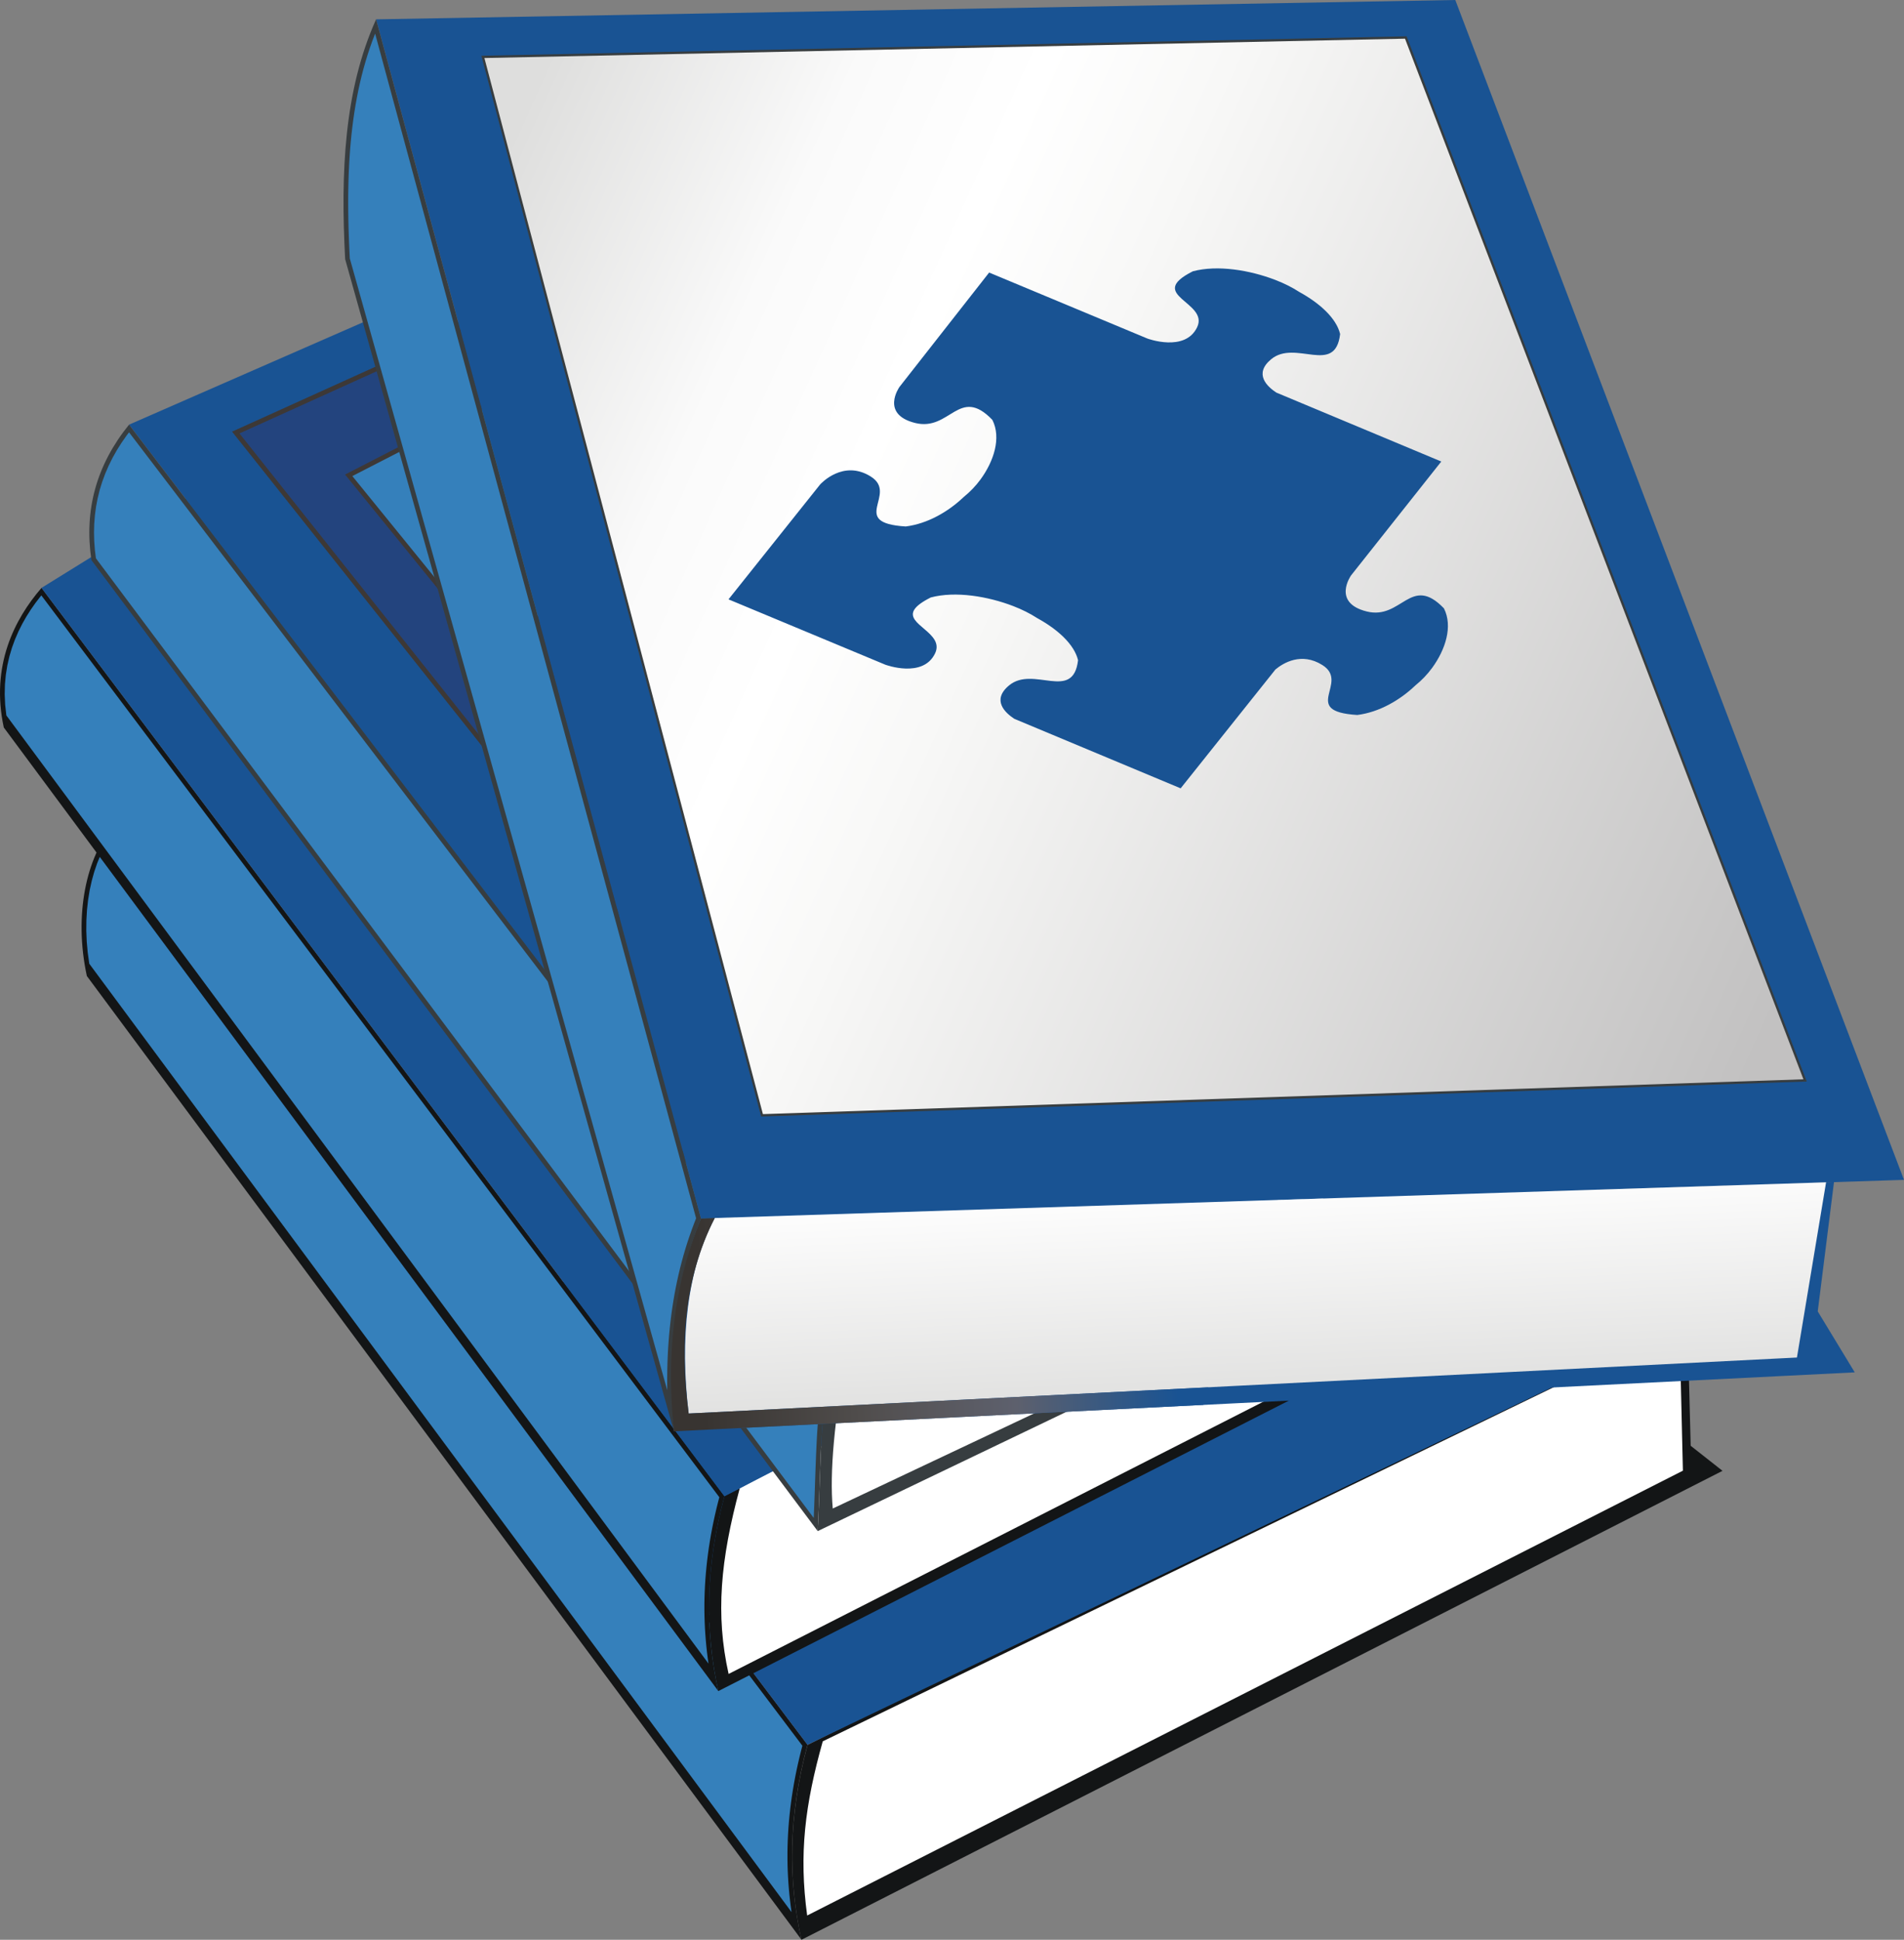 <?xml version="1.0" encoding="UTF-8" standalone="no"?>
<!-- Created with Inkscape (http://www.inkscape.org/) -->
<svg
   xmlns:dc="http://purl.org/dc/elements/1.1/"
   xmlns:cc="http://creativecommons.org/ns#"
   xmlns:rdf="http://www.w3.org/1999/02/22-rdf-syntax-ns#"
   xmlns:svg="http://www.w3.org/2000/svg"
   xmlns="http://www.w3.org/2000/svg"
   xmlns:xlink="http://www.w3.org/1999/xlink"
   xmlns:sodipodi="http://sodipodi.sourceforge.net/DTD/sodipodi-0.dtd"
   xmlns:inkscape="http://www.inkscape.org/namespaces/inkscape"
   width="294.494"
   height="300"
   id="svg2"
   sodipodi:version="0.32"
   inkscape:version="0.46"
   version="1.0"
   sodipodi:docbase="/Users/maxgoldstein/Desktop"
   sodipodi:docname="Wikibooks-logo-jigsaw.svg"
   inkscape:output_extension="org.inkscape.output.svg.inkscape">
  <rect width="100%" height="100%" fill="#808080" stroke="none"/>
  <defs
     id="defs4">
    <inkscape:perspective
       sodipodi:type="inkscape:persp3d"
       inkscape:vp_x="0 : 150 : 1"
       inkscape:vp_y="0 : 1000 : 0"
       inkscape:vp_z="294.4942 : 150 : 1"
       inkscape:persp3d-origin="147.2471 : 100 : 1"
       id="perspective87" />
    <linearGradient
       id="linearGradient3863"
       gradientUnits="userSpaceOnUse"
       x1="111.057"
       y1="206.7"
       x2="184.388"
       y2="203.034">
      <stop
         offset="0"
         style="stop-color:#f2f2f2;stop-opacity:1;"
         id="stop3871" />
      <stop
         offset="1"
         style="stop-color:#195393"
         id="stop3873" />
    </linearGradient>
    <linearGradient
       y2="219.022"
       x2="197.347"
       y1="182.437"
       x1="195.72"
       gradientUnits="userSpaceOnUse"
       id="id2">
      <stop
         id="stop1445"
         style="stop-color:white"
         offset="0" />
      <stop
         id="stop1447"
         style="stop-color:#DEDEDD"
         offset="1" />
    </linearGradient>
    <linearGradient
       y2="203.034"
       x2="184.388"
       y1="206.7"
       x1="111.057"
       gradientUnits="userSpaceOnUse"
       id="id1">
      <stop
         id="stop1434"
         style="stop-color:#383431"
         offset="0" />
      <stop
         id="stop1436"
         style="stop-color:#504D4C"
         offset="0.329" />
      <stop
         id="stop1438"
         style="stop-color:#58575C"
         offset="0.478" />
      <stop
         id="stop1440"
         style="stop-color:#5D606D"
         offset="0.659" />
      <stop
         id="stop1442"
         style="stop-color:#195393"
         offset="1" />
    </linearGradient>
    <linearGradient
       y2="137.146"
       x2="286.358"
       y1="41.14"
       x1="73.011"
       gradientUnits="userSpaceOnUse"
       id="id0">
      <stop
         id="stop1423"
         style="stop-color:#DEDEDD"
         offset="0" />
      <stop
         id="stop1425"
         style="stop-color:#FAFAFA"
         offset="0.188" />
      <stop
         id="stop1427"
         style="stop-color:white"
         offset="0.302" />
      <stop
         id="stop1429"
         style="stop-color:#F8F8F7"
         offset="0.412" />
      <stop
         id="stop1431"
         style="stop-color:#C2C1C1"
         offset="1" />
    </linearGradient>
    <style
       id="style1420"
       type="text/css">
   
    .fil7 {fill:none}
    .fil4 {fill:#3D3836}
    .fil0 {fill:#131516}
    .fil2 {fill:#195393}
    .fil5 {fill:#23447E}
    .fil1 {fill:#3580BB}
    .fil6 {fill:#373D40}
    .fil3 {fill:white}
    .fil12 {fill:#1F1A17;fill-rule:nonzero}
    .fil9 {fill:#195393;fill-rule:nonzero}
    .fil8 {fill:url(#id0)}
    .fil11 {fill:url(#id1)}
    .fil10 {fill:url(#id2)}
   
  </style>
    <radialGradient
       xlink:href="#linearGradient1085"
       r="242.259"
       id="radialGradient1096"
       gradientTransform="scale(0.999,1.001)"
       fy="203.787"
       fx="198.884"
       cy="203.787"
       cx="198.884"
       gradientUnits="userSpaceOnUse" />
    <radialGradient
       xlink:href="#linearGradient1085"
       r="2.137"
       id="radialGradient1095"
       gradientTransform="scale(0.752,1.33)"
       fy="1.569"
       fx="-0.336"
       cy="1.569"
       cx="-0.336" />
    <radialGradient
       xlink:href="#linearGradient1085"
       r="2.137"
       id="radialGradient1094"
       gradientTransform="scale(0.752,1.33)"
       fy="-1.175"
       fx="-0.341"
       cy="-1.175"
       cx="-0.341" />
    <radialGradient
       xlink:href="#linearGradient1085"
       r="2.137"
       id="radialGradient1093"
       fy="-0.032"
       fx="-2.793"
       cy="-0.032"
       cx="-2.793" />
    <radialGradient
       xlink:href="#linearGradient1085"
       r="2.137"
       id="radialGradient1092"
       fy="-0.023"
       fx="0.861"
       cy="-0.023"
       cx="0.861" />
    <radialGradient
       xlink:href="#linearGradient1085"
       r="2.137"
       id="radialGradient1091"
       gradientTransform="scale(0.752,1.33)"
       fy="0.863"
       fx="-0.339"
       cy="0.863"
       cx="-0.339" />
    <radialGradient
       xlink:href="#linearGradient1085"
       r="2.137"
       id="radialGradient1090"
       gradientTransform="scale(0.752,1.33)"
       fy="-1.884"
       fx="-0.341"
       cy="-1.884"
       cx="-0.341" />
    <radialGradient
       xlink:href="#linearGradient1085"
       r="2.137"
       id="radialGradient1089"
       fy="-0.028"
       fx="-1.854"
       cy="-0.028"
       cx="-1.854" />
    <radialGradient
       xlink:href="#linearGradient1085"
       r="2.137"
       id="radialGradient1088"
       fy="-0.034"
       fx="1.8"
       cy="-0.034"
       cx="1.8" />
    <linearGradient
       id="linearGradient1085">
      <stop
         style="stop-color:#7f0000;stop-opacity:1;"
         offset="0"
         id="stop1086" />
      <stop
         style="stop-color:#ff0000;stop-opacity:1;"
         offset="1"
         id="stop1087" />
    </linearGradient>
    <radialGradient
       inkscape:collect="always"
       xlink:href="#linearGradient1085"
       id="radialGradient3852"
       gradientUnits="userSpaceOnUse"
       gradientTransform="matrix(0.213,0,0,0.213,364.607,200.94)"
       cx="198.884"
       cy="203.787"
       fx="198.884"
       fy="203.787"
       r="242.259" />
    <radialGradient
       inkscape:collect="always"
       xlink:href="#linearGradient3863"
       id="radialGradient3877"
       cx="417.381"
       cy="298.423"
       fx="417.381"
       fy="298.423"
       r="39.153"
       gradientTransform="matrix(-0.121,0.398,-0.379,-0.115,580.97,166.838)"
       gradientUnits="userSpaceOnUse" />
  </defs>
  <sodipodi:namedview
     id="base"
     pagecolor="#ffffff"
     bordercolor="#666666"
     borderopacity="1.0"
     gridtolerance="10000"
     guidetolerance="10"
     objecttolerance="10"
     inkscape:pageopacity="0.0"
     inkscape:pageshadow="2"
     inkscape:zoom="1.9466667"
     inkscape:cx="147.2471"
     inkscape:cy="108.90411"
     inkscape:document-units="px"
     inkscape:current-layer="layer1"
     inkscape:window-width="768"
     inkscape:window-height="719"
     inkscape:window-x="127"
     inkscape:window-y="63"
     showgrid="false" />
  <g
     inkscape:label="Layer 1"
     inkscape:groupmode="layer"
     id="layer1"
     transform="translate(-52.753,-148.076)">
    <g
       style="fill-rule:evenodd"
       id="g2362"
       transform="translate(50,148.076)">
      <g
         id="Book">
        <g
           id="_140197112">
          <path
             d="M 126.711,300 L 269.177,227.472 L 264.252,223.596 L 263.691,201.928 L 127.655,269.865 C 124.664,280.91 124.665,290.837 126.711,300 L 126.711,300 z "
             class="fil0"
             id="_140199160"
             style="fill:#131516" />
          <path
             d="M 16.187,150.944 L 126.704,299.968 C 124.658,290.806 124.657,280.878 127.648,269.833 L 20.325,127.653 C 16.141,132.475 14.124,141.411 16.187,150.944 L 16.187,150.944 z "
             class="fil0"
             id="_140198472"
             style="fill:#131516" />
          <polygon
             points="124.85,293.02 124.766,292.108 124.695,291.191 124.638,290.271 124.594,289.346 124.565,288.415 124.551,287.478 124.551,286.535 124.565,285.588 124.596,284.633 124.641,283.677 124.701,282.712 124.776,281.743 124.869,280.767 124.976,279.787 125.099,278.798 125.236,277.807 125.393,276.806 125.564,275.802 125.752,274.789 125.957,273.775 126.181,272.75 126.419,271.721 126.677,270.686 126.86,269.989 20.31,128.833 20.151,129.034 19.476,130.032 18.854,131.117 18.284,132.282 17.774,133.527 17.326,134.843 16.942,136.226 16.624,137.668 16.381,139.168 16.208,140.72 16.115,142.317 16.1,143.952 16.168,145.623 16.322,147.321 16.563,149.046 125.185,295.72 125.06,294.824 124.949,293.924 124.85,293.02 "
             class="fil1"
             id="_140198160"
             style="fill:#3580bb" />
          <polygon
             points="127.648,269.833 260.714,205.981 204.325,141.462 78.045,204.118 127.648,269.833 "
             class="fil2"
             id="_140197632"
             style="fill:#195393" />
          <path
             d="M 263.05,227.448 L 262.522,205.116 L 130.011,269.303 C 127.261,279.085 126.3,286.728 127.599,296.243 L 263.05,227.448 L 263.05,227.448 z "
             class="fil3"
             id="_140197320"
             style="fill:#ffffff" />
        </g>
        <g
           id="_140194152">
          <path
             d="M 113.857,261.534 L 224.138,205.393 L 203.438,185.755 L 114.801,231.399 C 111.81,242.444 111.812,252.372 113.857,261.534 L 113.857,261.534 z "
             class="fil0"
             id="_140196584"
             style="fill:#131516" />
          <path
             d="M 3.34,112.509 L 113.857,261.533 C 111.811,252.371 111.81,242.443 114.801,231.398 L 9.176,90.917 C 4.992,95.739 1.277,102.977 3.34,112.509 L 3.34,112.509 z "
             class="fil0"
             id="_140196032"
             style="fill:#131516" />
          <polygon
             points="112.003,254.585 111.919,253.674 111.848,252.757 111.791,251.837 111.748,250.912 111.718,249.98 111.704,249.044 111.704,248.101 111.718,247.154 111.749,246.198 111.794,245.243 111.854,244.278 111.93,243.308 112.022,242.333 112.129,241.352 112.252,240.364 112.389,239.373 112.546,238.371 112.717,237.367 112.905,236.355 113.111,235.341 113.334,234.315 113.572,233.287 113.83,232.251 114.013,231.554 9.148,92.084 8.966,92.303 8.225,93.268 7.512,94.289 6.832,95.359 6.195,96.484 5.604,97.663 5.072,98.894 4.603,100.175 4.207,101.511 3.888,102.9 3.657,104.342 3.516,105.836 3.48,107.385 3.55,108.987 3.737,110.644 112.338,257.285 112.213,256.39 112.102,255.49 112.003,254.585 "
             class="fil1"
             id="_140195720"
             style="fill:#3580bb" />
          <path
             d="M 115.447,258.885 L 225.728,202.743 L 205.028,183.104 L 117.174,230.161 C 114.184,241.205 113.402,249.722 115.447,258.885 L 115.447,258.885 z "
             class="fil3"
             id="_140195192"
             style="fill:#ffffff" />
          <polygon
             points="180.709,197.458 114.801,231.399 9.176,90.918 50.578,65.271 180.709,197.458 "
             class="fil2"
             id="_140194464"
             style="fill:#195393" />
        </g>
        <g
           id="_140128120">
          <polygon
             points="69.279,45.302 22.715,65.674 132.086,209.109 199.269,179.172 69.279,45.302 "
             class="fil2"
             id="_140242864"
             style="fill:#195393" />
          <polygon
             points="126.43,44.385 100.266,144.279 38.646,66.756 101.413,38.333 126.43,44.385 "
             class="fil4"
             id="_140242536"
             style="fill:#3d3836" />
          <polygon
             points="125.543,44.915 99.933,142.697 39.789,67.032 101.485,39.094 125.543,44.915 "
             class="fil5"
             id="_140242024"
             style="fill:#23447e" />
          <polygon
             points="90.991,60.559 97.28,66.849 82.709,106.109 56.127,73.392 84.324,58.892 90.991,60.559 "
             class="fil4"
             id="_140241520"
             style="fill:#3d3836" />
          <polygon
             points="90.621,61.212 96.441,67.032 82.472,104.67 57.25,73.629 84.412,59.66 90.621,61.212 "
             class="fil1"
             id="_140241208"
             style="fill:#3580bb" />
          <path
             d="M 129.229,236.794 L 186.999,209.089 L 202.379,209.089 L 202.379,192.812 L 125.242,192.812 L 125.242,209.089 L 132.132,209.089 L 132.086,209.109 C 129.429,215.436 129.816,226.422 129.229,236.794 L 129.229,236.794 z "
             class="fil6"
             id="_140240896"
             style="fill:#373d40" />
          <path
             d="M 129.229,236.793 L 16.894,86.629 C 15.737,78.868 17.676,71.883 22.714,65.673 L 132.084,209.111 C 129.427,215.435 129.816,226.422 129.229,236.793 L 129.229,236.793 z "
             class="fil6"
             id="_140240112"
             style="fill:#373d40" />
          <polygon
             points="17.438,79.659 17.613,78.341 17.862,77.046 18.177,75.763 18.567,74.503 19.026,73.259 19.557,72.029 20.157,70.818 20.83,69.621 21.573,68.444 22.39,67.278 22.713,66.863 131.265,209.223 131.17,209.461 130.937,210.119 130.726,210.8 130.528,211.505 130.346,212.229 130.18,212.975 130.028,213.742 129.891,214.526 129.762,215.327 129.647,216.15 129.546,216.986 129.45,217.839 129.366,218.706 129.291,219.587 129.223,220.481 129.159,221.387 129.105,222.306 129.057,223.232 129.013,224.166 128.97,225.111 128.933,226.065 128.897,227.026 128.863,227.986 128.828,228.957 128.796,229.93 128.764,230.903 128.728,231.879 128.691,232.856 128.652,233.832 128.61,234.757 17.59,86.348 17.434,85.11 17.329,83.719 17.294,82.347 17.329,80.994 17.438,79.659 "
             class="fil1"
             id="_140239816"
             style="fill:#3580bb" />
          <path
             d="M 182.822,209.089 L 131.557,233.302 C 131.058,227.693 131.788,219.624 133.75,209.089 L 182.822,209.089 L 182.822,209.089 z "
             class="fil3"
             id="_140128192"
             style="fill:#ffffff" />
        </g>
        <g
           id="_20238320">
          <line
             y2="212.243"
             x2="289.63"
             y1="221.362"
             x1="106.993"
             class="fil7"
             id="_140127688"
             style="fill:none" />
          <path
             d="M 106.993,221.362 L 289.63,212.243 L 283.905,202.814 L 286.42,182.811 L 111.181,188.458 C 106.993,198.803 106.077,209.878 106.993,221.362 L 106.993,221.362 z "
             class="fil2"
             id="_140127408"
             style="fill:#195393" />
          <polygon
             points="60.925,2.991 111.181,188.458 297.247,182.474 227.846,0 60.925,2.991 "
             class="fil2"
             id="_140126792"
             style="fill:#195393" />
          <polygon
             points="77.21,8.622 220.316,5.616 282.21,167.264 120.477,172.675 77.21,8.622 "
             class="fil6"
             id="_140126512"
             style="fill:#373d40" />
          <polygon
             points="77.678,8.974 220.068,5.982 281.692,166.919 120.754,172.304 77.678,8.974 "
             class="fil8"
             id="_140126232"
             style="fill:url(#id0)" />
          <path
             d="M 285.195,182.85 L 280.688,209.948 L 109.269,218.61 C 107.874,206.935 109.035,196.378 113.309,188.372 L 285.195,182.85 L 285.195,182.85 z "
             class="fil10"
             id="_20297592"
             style="fill:url(#id2)" />
          <path
             d="M 111.181,188.458 C 106.993,198.803 106.077,209.879 106.993,221.362 L 56.139,40.084 C 55.427,26.797 55.959,14.007 60.925,2.991 L 111.181,188.458 L 111.181,188.458 z "
             class="fil6"
             id="_20272040"
             style="fill:#373d40" />
          <polygon
             points="108.19,195.161 107.929,196.174 107.688,197.189 107.463,198.208 107.256,199.231 107.063,200.258 106.889,201.288 106.728,202.322 106.584,203.359 106.455,204.399 106.343,205.442 106.244,206.487 106.161,207.535 106.09,208.587 106.036,209.642 105.993,210.699 105.966,211.759 105.95,212.824 105.948,213.889 105.959,214.958 105.959,215.006 56.857,39.967 56.799,38.807 56.744,37.571 56.699,36.338 56.66,35.108 56.633,33.885 56.615,32.665 56.608,31.45 56.611,30.239 56.629,29.036 56.657,27.836 56.699,26.642 56.754,25.453 56.824,24.273 56.907,23.095 57.007,21.926 57.122,20.764 57.255,19.61 57.403,18.462 57.569,17.322 57.755,16.189 57.958,15.065 58.18,13.949 58.423,12.841 58.684,11.741 58.969,10.653 59.274,9.572 59.601,8.5 59.95,7.437 60.322,6.386 60.719,5.343 60.776,5.205 110.42,188.415 110.124,189.169 109.755,190.159 109.406,191.151 109.074,192.146 108.762,193.147 108.467,194.153 108.19,195.161 "
             class="fil1"
             id="_20061592"
             style="fill:#3580bb" />
          <path
             d="M 111.178,188.454 C 106.837,198.895 105.806,210.149 106.992,221.362 L 188.869,217.274 L 189.639,214.559 L 109.268,218.61 C 107.957,208.152 108.435,197.948 113.309,188.371 L 111.178,188.454 L 111.178,188.454 z "
             class="fil11"
             id="_20151840"
             style="fill:url(#id1)" />
        </g>
      </g>
      <g
         id="en">
      </g>
    </g>
    <path
       d="M 165.432,240.77 C 165.432,240.77 189.683,250.874 189.683,250.874 C 189.683,250.874 195.51,253.049 197.382,249.123 C 198.902,245.933 192.639,244.672 194.195,242.318 C 194.555,241.774 195.333,241.173 196.716,240.476 C 200.565,239.452 205.562,240.312 209.442,241.798 C 210.875,242.347 212.123,242.987 213.136,243.644 C 213.184,243.67 213.232,243.7 213.279,243.726 C 216.313,245.403 218.907,247.71 219.497,250.178 C 218.736,256.66 212.581,250.948 208.819,254.084 C 206.079,256.369 208.253,258.338 209.64,259.245 L 235.365,269.996 L 250.028,251.612 C 251.228,250.617 254.033,248.885 257.283,250.927 C 261.615,253.65 253.728,258.1 262.684,258.651 C 266.093,258.224 269.28,256.346 271.597,254.15 C 271.633,254.115 271.675,254.081 271.71,254.046 C 272.618,253.313 273.502,252.409 274.26,251.372 C 276.314,248.563 277.501,244.946 276.087,242.16 C 270.949,236.822 269.565,243.997 264.141,242.642 C 258.717,241.287 261.721,237.069 261.721,237.069 L 275.678,219.453 L 250.156,208.787 C 248.768,207.873 246.63,205.913 249.354,203.642 C 253.116,200.505 259.271,206.218 260.032,199.735 C 259.442,197.267 256.84,194.957 253.806,193.28 C 253.759,193.254 253.719,193.227 253.671,193.201 C 252.658,192.545 251.409,191.905 249.977,191.356 C 246.097,189.869 241.099,189.01 237.251,190.034 C 229.876,193.752 239.788,194.755 237.916,198.681 C 236.045,202.607 230.218,200.432 230.218,200.432 L 205.745,190.227 C 205.745,190.227 191.875,207.917 191.875,207.917 C 191.875,207.917 188.871,212.135 194.294,213.489 C 199.718,214.844 201.103,207.669 206.24,213.008 C 207.655,215.793 206.467,219.411 204.414,222.22 C 203.655,223.256 202.771,224.16 201.864,224.894 C 201.828,224.928 201.786,224.963 201.75,224.997 C 199.434,227.193 196.247,229.071 192.838,229.498 C 183.882,228.947 191.769,224.497 187.436,221.774 C 183.172,219.095 179.713,222.881 179.603,223.002 L 165.432,240.77 z"
       id="path1412"
       sodipodi:nodetypes="cccccccccccccccccccccccccccccccccccccccccc"
       style="fill:#195393;fill-opacity:1;fill-rule:evenodd;stroke:none;stroke-width:1.785;stroke-miterlimit:4;stroke-dasharray:none;stroke-opacity:1"
       inkscape:transform-center-x="20.217401"
       inkscape:transform-center-y="21.699552" />
  </g>
</svg>
